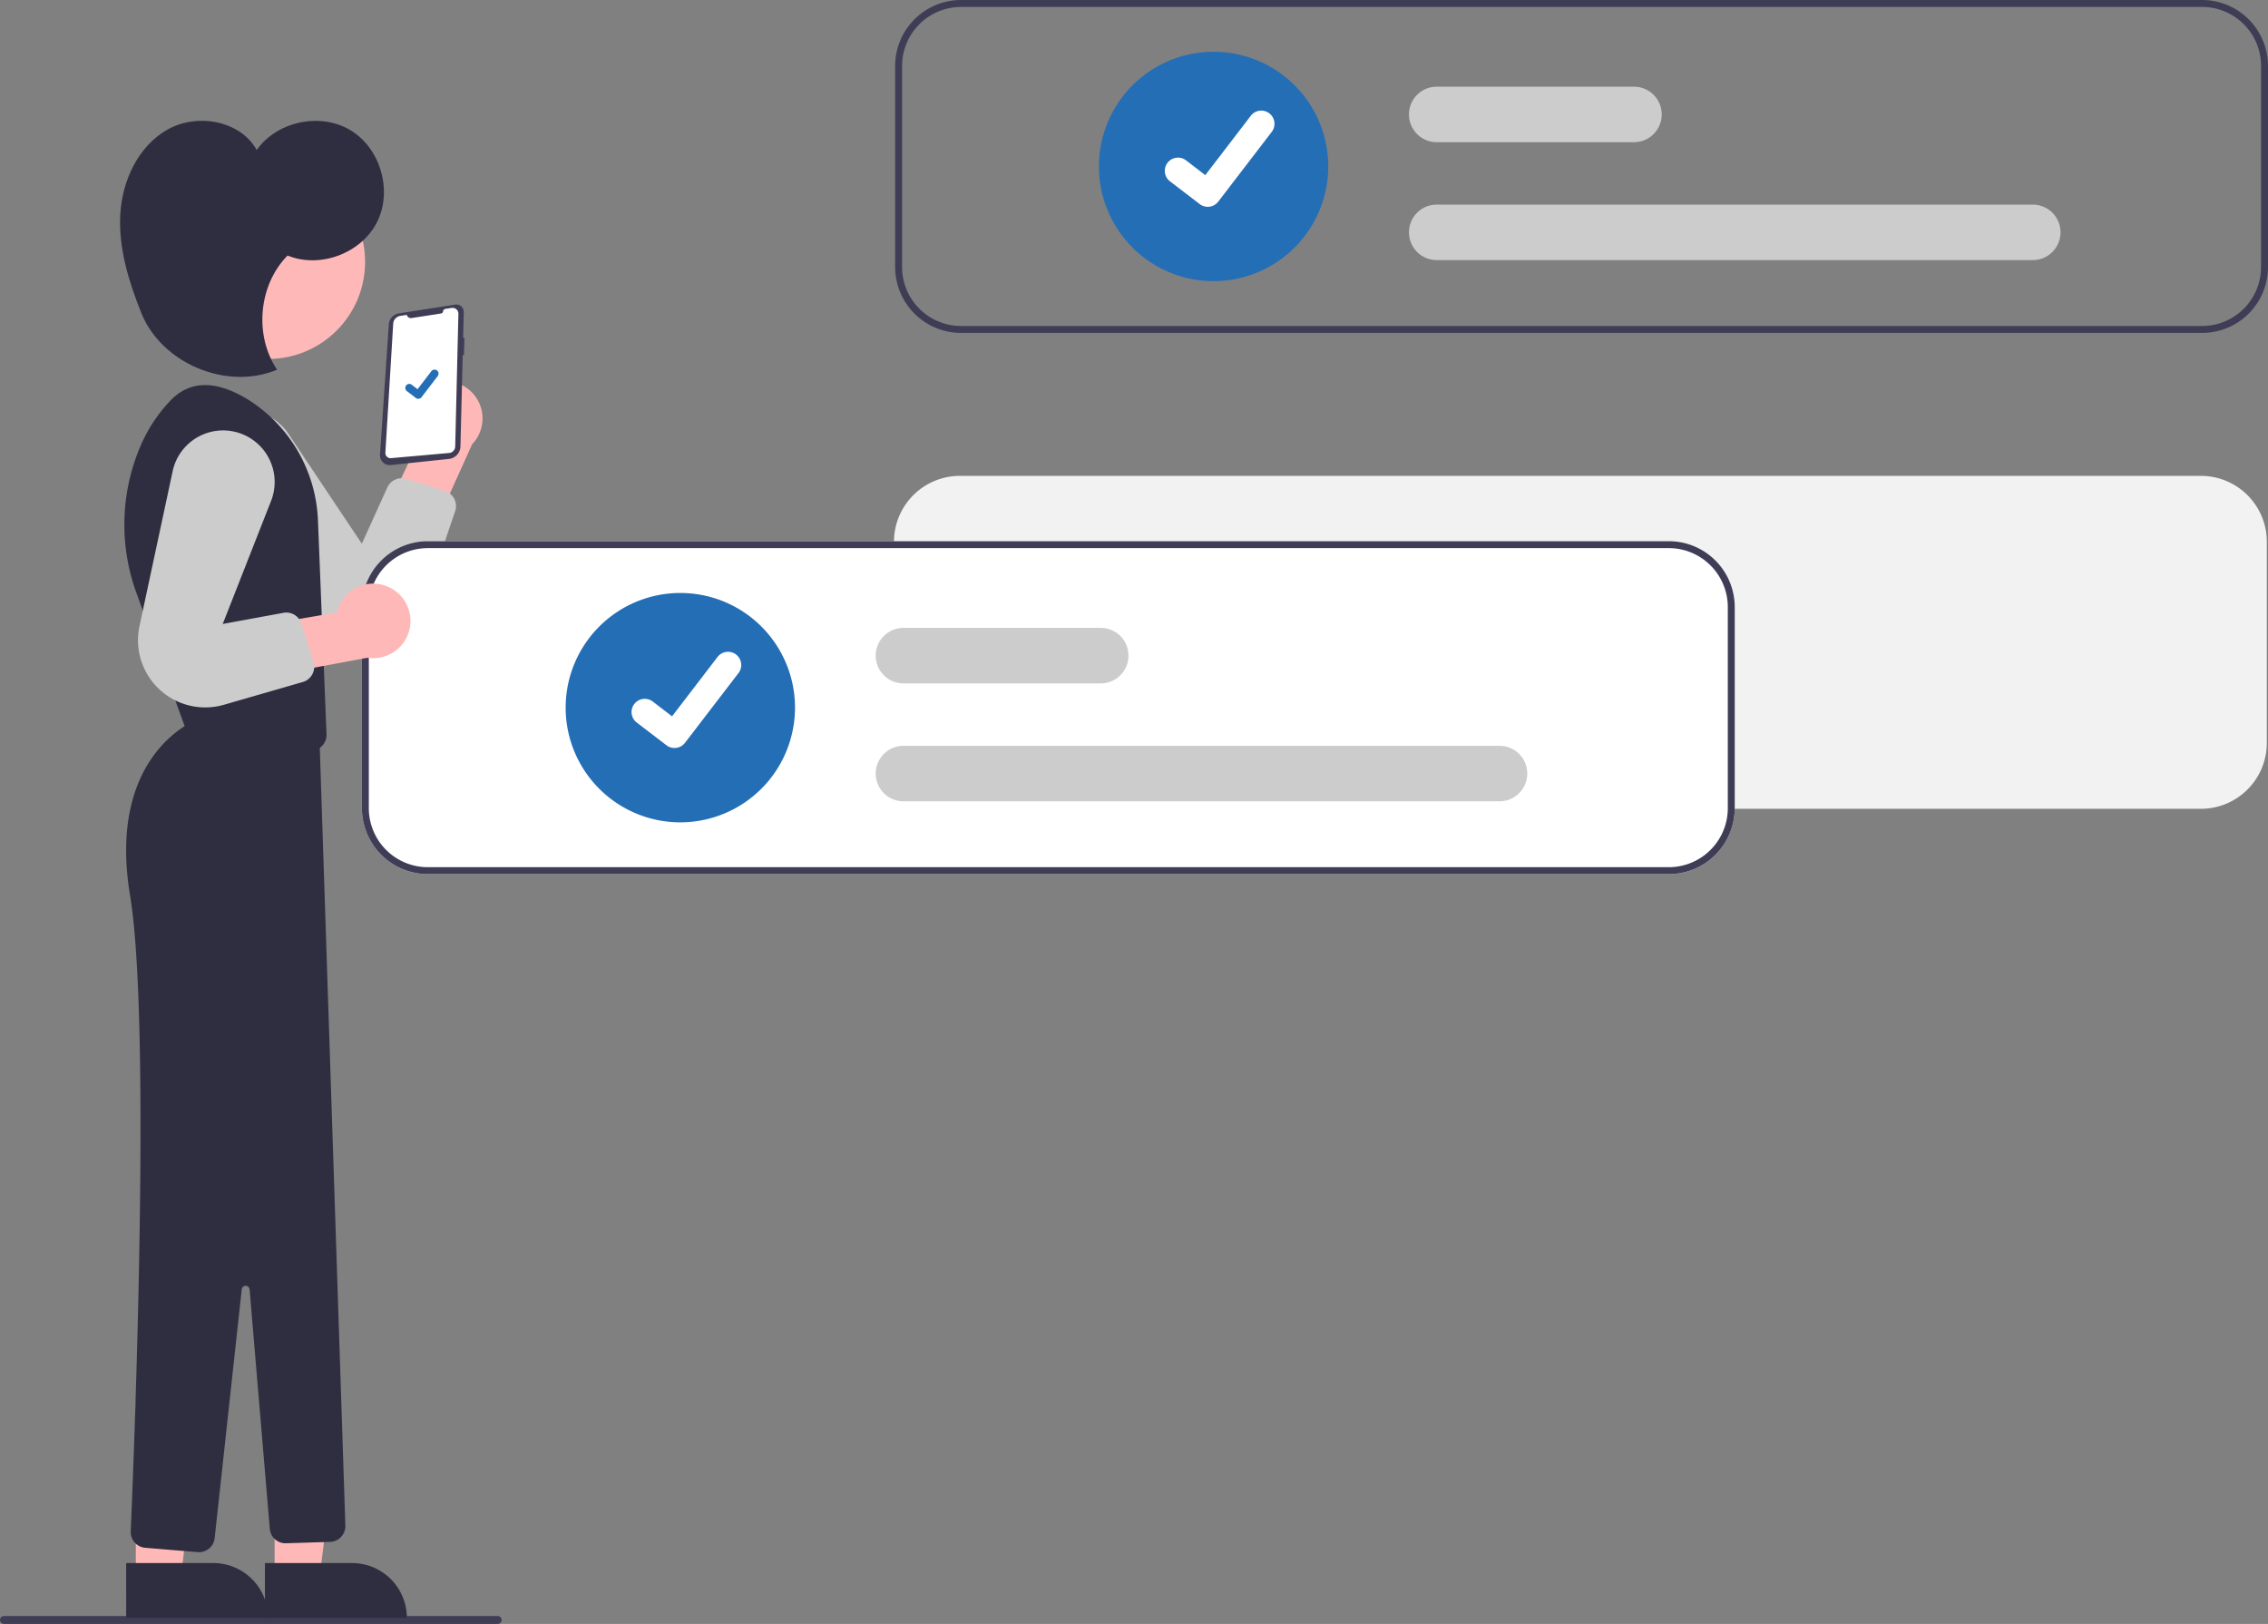 <svg xmlns="http://www.w3.org/2000/svg" data-name="Layer 1" width="574.171" height="411.085" viewBox="0 0 574.171 411.085" xmlns:xlink="http://www.w3.org/1999/xlink"><rect x="0" y="0" width="574.171" height="411.085" fill="#808080" stroke="none"/><path d="M870.11,364.922H555.916a16.695,16.695,0,0,0-16.68,16.68v50.919a16.695,16.695,0,0,0,16.68,16.68h314.194a16.695,16.695,0,0,0,16.68-16.68V381.603A16.695,16.695,0,0,0,870.11,364.922Z" transform="translate(-312.915 -244.458)" fill="#f2f2f2"/><path d="M438.915,655.542h-125a1,1,0,1,1,0-2h125a1,1,0,0,1,0,2Z" transform="translate(-312.915 -244.458)" fill="#3f3d56"/><path d="M420.561,342.436a9.377,9.377,0,0,0-1.922,14.249l-9.087,19.406,10.446,8.399,12.448-27.585a9.428,9.428,0,0,0-11.885-14.469Z" transform="translate(-312.915 -244.458)" fill="#ffb8b8"/><path d="M368.339,350.311l0,0a13.058,13.058,0,0,1,17.583,3.942l18.595,27.842,6.455-14.231a4,4,0,0,1,4.835-2.166l9.743,3.044a4,4,0,0,1,2.596,5.101l-6.67,19.694a17.019,17.019,0,0,1-25.758,8.568l0,0a17.019,17.019,0,0,1-2.787-2.397L365.529,370.428A13.058,13.058,0,0,1,368.339,350.311Z" transform="translate(-312.915 -244.458)" fill="#ccc"/><path d="M428.492,321.543a1.882,1.882,0,0,1,1.835,1.929l-.161,6.463.324.03-.116,4.389-.317-.04-.575,23.152a3.265,3.265,0,0,1-2.922,3.166l-14.722,1.55a2.471,2.471,0,0,1-2.724-2.624l2.233-32.967a3.057,3.057,0,0,1,2.581-2.815l14.212-2.208h0A1.88,1.88,0,0,1,428.492,321.543Z" transform="translate(-312.915 -244.458)" fill="#3f3d56"/><path d="M417.099,324.974l7.471-1.161a.619.619,0,0,0,.52-.544h0a.701.701,0,0,1,.589-.616l1.574-.244a1.485,1.485,0,0,1,1.713,1.503l-.809,33.567a1.696,1.696,0,0,1-1.545,1.648l-14.711,1.308a1.309,1.309,0,0,1-1.423-1.384l1.985-32.663a2.113,2.113,0,0,1,1.785-1.96l1.659-.258A1.058,1.058,0,0,0,417.099,324.974Z" transform="translate(-312.915 -244.458)" fill="#fff"/><polygon points="69.522 398.946 80.954 398.945 86.391 354.849 69.518 354.851 69.522 398.946" fill="#ffb8b8"/><path d="M379.987,640.136h35.93a0,0,0,0,1,0,0v13.882a0,0,0,0,1,0,0H393.869a13.882,13.882,0,0,1-13.882-13.882v0A0,0,0,0,1,379.987,640.136Z" transform="translate(483.047 1049.661) rotate(179.995)" fill="#2f2e41"/><polygon points="34.386 398.946 45.818 398.945 51.255 354.849 34.382 354.851 34.386 398.946" fill="#ffb8b8"/><path d="M344.851,640.136h35.93a0,0,0,0,1,0,0v13.882a0,0,0,0,1,0,0H358.733a13.882,13.882,0,0,1-13.882-13.882v0A0,0,0,0,1,344.851,640.136Z" transform="translate(412.776 1049.664) rotate(179.995)" fill="#2f2e41"/><circle cx="67.867" cy="66.306" r="24.561" fill="#ffb8b8"/><path d="M393.422,376.476a37.859,37.859,0,0,0-18.28-31.212c-6.345-3.739-13.291-5.197-18.816.328a38.354,38.354,0,0,0-7.836,11.761,50.505,50.505,0,0,0-.934,37.49l13.152,36.334,30.439,3.298a4,4,0,0,0,4.428-4.136Z" transform="translate(-312.915 -244.458)" fill="#2f2e41"/><path d="M362.638,426.703s-22.741,8.49-16.796,44.439c5.335,32.258,1.095,139.33.169,160.973a3.996,3.996,0,0,0,3.664,4.154l13.275,1.106a4,4,0,0,0,4.309-3.553l6.856-62.974a1,1,0,0,1,1.991.024l5.109,60.595a4,4,0,0,0,4.112,3.662l11.15-.353a4,4,0,0,0,3.871-4.129l-6.568-199.745Z" transform="translate(-312.915 -244.458)" fill="#2f2e41"/><path d="M385.711,309.145c8.214,3.369,18.704-.566,22.676-8.507s.828-18.695-6.794-23.247-18.581-2.219-23.688,5.044c-4.154-7.485-15.038-9.393-22.51-5.216s-11.543,12.924-12.025,21.471,2.116,16.966,5.285,24.918c5.127,12.863,21.633,19.788,34.403,14.435C377.211,329.336,378.365,316.593,385.711,309.145Z" transform="translate(-312.915 -244.458)" fill="#2f2e41"/><path id="b77c6965-cdfc-4713-bd9a-03fafd9c7c98-1862" data-name="Path 395" d="M418.812,345.414a1.008,1.008,0,0,1-.606-.201l-.011-.008-2.284-1.747a1.015,1.015,0,0,1,1.235-1.611l1.479,1.134,3.495-4.56a1.014,1.014,0,0,1,1.422-.188l0.0 0-.022.03.022-.03a1.016,1.016,0,0,1,.188,1.422l-4.111,5.361a1.015,1.015,0,0,1-.807.396Z" transform="translate(-312.915 -244.458)" fill="#246eb6"/><path d="M870.405,244.458H556.212a16.695,16.695,0,0,0-16.68,16.68V312.057a16.695,16.695,0,0,0,16.68,16.68H870.405a16.695,16.695,0,0,0,16.68-16.68V261.138A16.695,16.695,0,0,0,870.405,244.458Zm14.924,67.599a14.946,14.946,0,0,1-14.924,14.924H556.212A14.946,14.946,0,0,1,541.287,312.057V261.138a14.946,14.946,0,0,1,14.924-14.924H870.405A14.946,14.946,0,0,1,885.33,261.138Z" transform="translate(-312.915 -244.458)" fill="#3f3d56"/><path d="M620.15,315.63a29.032,29.032,0,1,1,29.032-29.032A29.065,29.065,0,0,1,620.15,315.63Z" transform="translate(-312.915 -244.458)" fill="#246eb6"/><path d="M827.536,310.301H676.634a7.023,7.023,0,1,1,0-14.047h150.902a7.023,7.023,0,0,1,0,14.047Z" transform="translate(-312.915 -244.458)" fill="#ccc"/><path d="M726.576,280.452H676.634a7.023,7.023,0,1,1,0-14.047h49.943a7.023,7.023,0,0,1,0,14.047Z" transform="translate(-312.915 -244.458)" fill="#ccc"/><path id="b837c4e1-e336-4370-ba9c-f06fbd333d33-1863" data-name="Path 395" d="M618.668,296.809a3.321,3.321,0,0,1-1.998-.664l-.036-.027-7.525-5.756a3.344,3.344,0,1,1,4.069-5.308l4.874,3.738,11.517-15.026a3.343,3.343,0,0,1,4.686-.619l.001.001-.071.099.073-.099a3.347,3.347,0,0,1,.618,4.687l-13.547,17.666a3.345,3.345,0,0,1-2.66,1.304Z" transform="translate(-312.915 -244.458)" fill="#fff"/><path d="M735.405,381.458H421.212a16.695,16.695,0,0,0-16.68,16.68V449.057a16.695,16.695,0,0,0,16.68,16.68H735.405a16.695,16.695,0,0,0,16.68-16.68V398.138A16.695,16.695,0,0,0,735.405,381.458Z" transform="translate(-312.915 -244.458)" fill="#fff"/><path d="M735.405,381.458H421.212a16.695,16.695,0,0,0-16.68,16.68V449.057a16.695,16.695,0,0,0,16.68,16.68H735.405a16.695,16.695,0,0,0,16.68-16.68V398.138A16.695,16.695,0,0,0,735.405,381.458Zm14.924,67.599a14.946,14.946,0,0,1-14.924,14.924H421.212A14.946,14.946,0,0,1,406.287,449.057V398.138a14.946,14.946,0,0,1,14.924-14.924H735.405A14.946,14.946,0,0,1,750.33,398.138Z" transform="translate(-312.915 -244.458)" fill="#3f3d56"/><path d="M485.15,452.63a29.032,29.032,0,1,1,29.032-29.032A29.065,29.065,0,0,1,485.15,452.63Z" transform="translate(-312.915 -244.458)" fill="#246eb6"/><path d="M692.536,447.301H541.634a7.023,7.023,0,1,1,0-14.047h150.902a7.023,7.023,0,0,1,0,14.047Z" transform="translate(-312.915 -244.458)" fill="#ccc"/><path d="M591.576,417.452H541.634a7.023,7.023,0,1,1,0-14.047h49.943a7.023,7.023,0,0,1,0,14.047Z" transform="translate(-312.915 -244.458)" fill="#ccc"/><path id="ae103e1a-a1d0-4366-bdbf-adaac5567630-1864" data-name="Path 395" d="M483.668,433.809a3.321,3.321,0,0,1-1.998-.664l-.036-.027-7.525-5.756a3.344,3.344,0,1,1,4.069-5.308l4.874,3.738,11.517-15.026a3.343,3.343,0,0,1,4.686-.619l.001.001-.071.099.073-.099a3.347,3.347,0,0,1,.618,4.687l-13.547,17.666a3.345,3.345,0,0,1-2.66,1.304Z" transform="translate(-312.915 -244.458)" fill="#fff"/><path d="M411.023,392.944a9.377,9.377,0,0,0-12.796,6.557l-21.12,3.618-.932,13.371,29.754-5.528a9.428,9.428,0,0,0,5.094-18.018Z" transform="translate(-312.915 -244.458)" fill="#ffb8b8"/><path d="M374.743,354.565l0,0a13.058,13.058,0,0,1,6.802,16.686l-12.243,31.162,15.37-2.825a4,4,0,0,1,4.539,2.733l3.064,9.737a4,4,0,0,1-2.706,5.044l-19.977,5.768a17.019,17.019,0,0,1-21.74-16.256v0a17.019,17.019,0,0,1,.377-3.657l8.394-39.214A13.058,13.058,0,0,1,374.743,354.565Z" transform="translate(-312.915 -244.458)" fill="#ccc"/></svg>